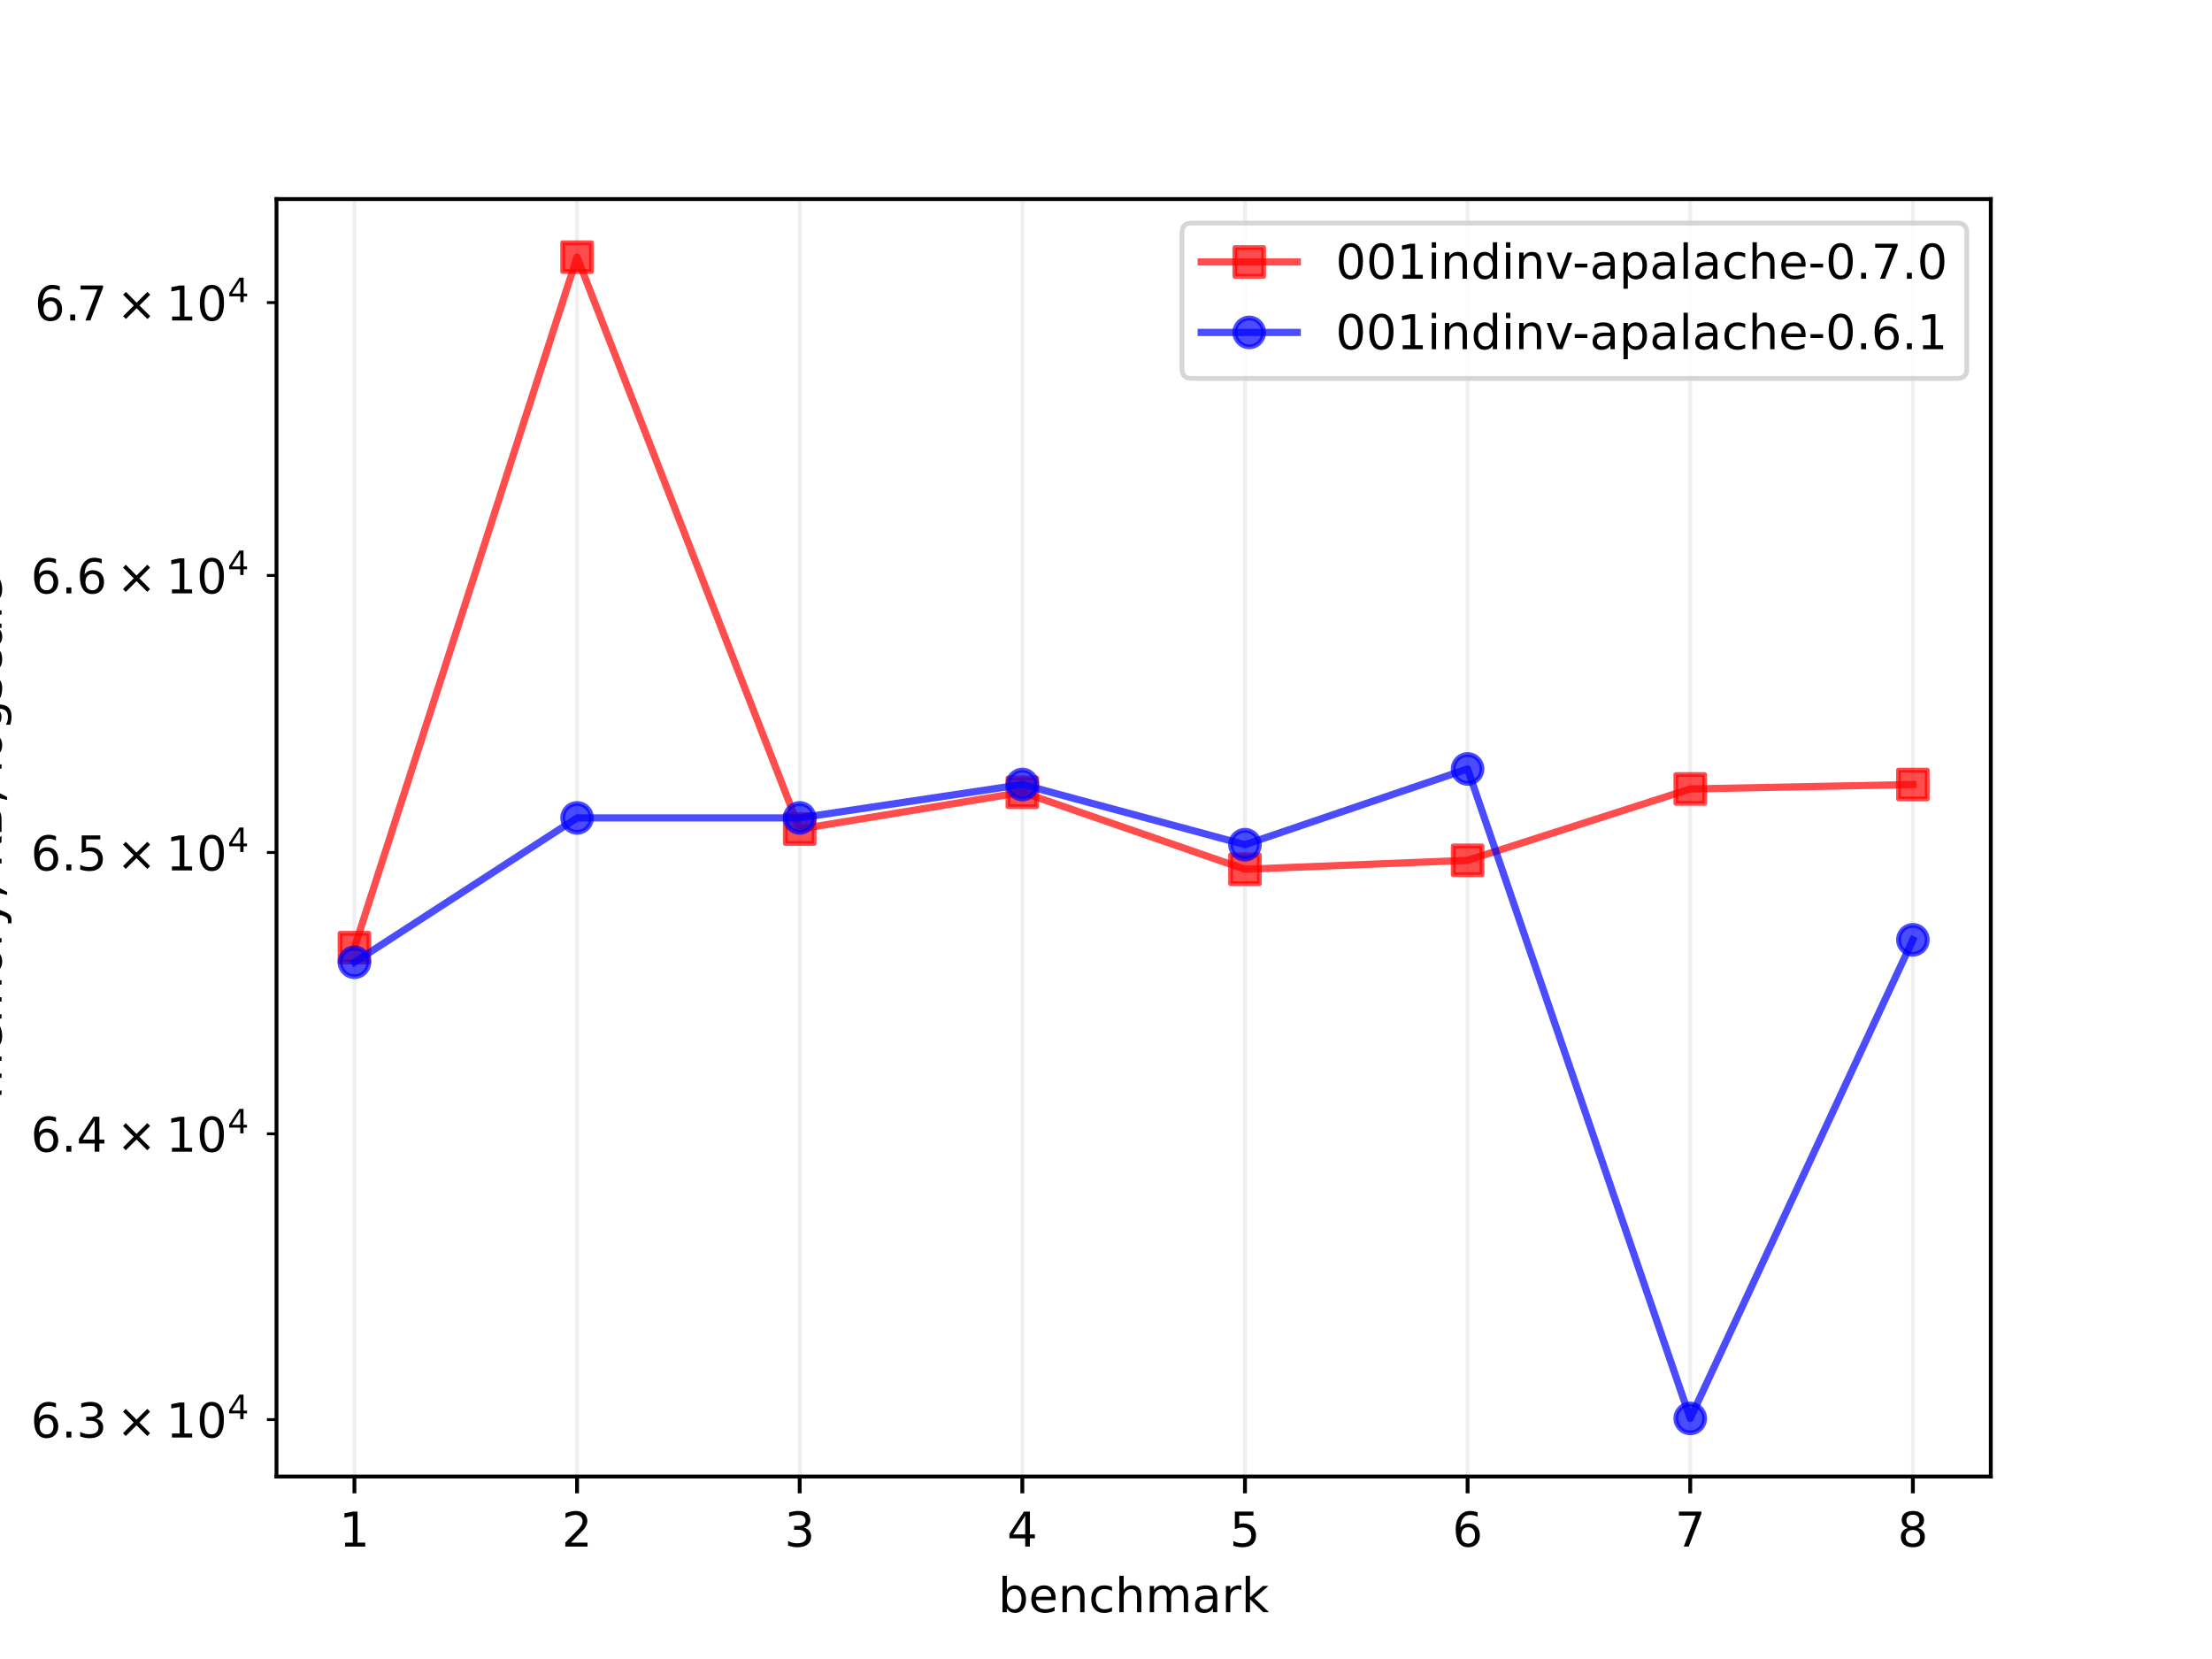 <?xml version="1.0" encoding="utf-8" standalone="no"?>
<!DOCTYPE svg PUBLIC "-//W3C//DTD SVG 1.1//EN"
  "http://www.w3.org/Graphics/SVG/1.1/DTD/svg11.dtd">
<!-- Created with matplotlib (https://matplotlib.org/) -->
<svg height="345.6pt" version="1.1" viewBox="0 0 460.8 345.6" width="460.8pt" xmlns="http://www.w3.org/2000/svg" xmlns:xlink="http://www.w3.org/1999/xlink">
 <defs>
  <style type="text/css">*{stroke-linecap:butt;stroke-linejoin:round;}</style>
 </defs>
 <g id="figure_1">
  <g id="patch_1">
   <path d="M 0 345.6 
L 460.8 345.6 
L 460.8 0 
L 0 0 
z
" style="fill:#ffffff;"/>
  </g>
  <g id="axes_1">
   <g id="patch_2">
    <path d="M 57.6 307.584 
L 414.72 307.584 
L 414.72 41.472 
L 57.6 41.472 
z
" style="fill:#ffffff;"/>
   </g>
   <g id="matplotlib.axis_1">
    <g id="xtick_1">
     <g id="line2d_1">
      <path clip-path="url(#pa15bcd74fb)" d="M 73.833 307.584 
L 73.833 41.472 
" style="fill:none;stroke:#b0b0b0;stroke-linecap:square;stroke-opacity:0.2;stroke-width:0.8;"/>
     </g>
     <g id="line2d_2">
      <defs>
       <path d="M 0 0 
L 0 3.5 
" id="m4c0ab3459e" style="stroke:#000000;stroke-width:0.8;"/>
      </defs>
      <g>
       <use style="stroke:#000000;stroke-width:0.8;" x="73.833" xlink:href="#m4c0ab3459e" y="307.584"/>
      </g>
     </g>
     <g id="text_1">
      <!-- 1 -->
      <g transform="translate(70.651 322.182)scale(0.1 -0.1)">
       <defs>
        <path d="M 12.406 8.297 
L 28.516 8.297 
L 28.516 63.922 
L 10.984 60.406 
L 10.984 69.391 
L 28.422 72.906 
L 38.281 72.906 
L 38.281 8.297 
L 54.391 8.297 
L 54.391 0 
L 12.406 0 
z
" id="DejaVuSans-49"/>
       </defs>
       <use xlink:href="#DejaVuSans-49"/>
      </g>
     </g>
    </g>
    <g id="xtick_2">
     <g id="line2d_3">
      <path clip-path="url(#pa15bcd74fb)" d="M 120.212 307.584 
L 120.212 41.472 
" style="fill:none;stroke:#b0b0b0;stroke-linecap:square;stroke-opacity:0.2;stroke-width:0.8;"/>
     </g>
     <g id="line2d_4">
      <g>
       <use style="stroke:#000000;stroke-width:0.8;" x="120.212" xlink:href="#m4c0ab3459e" y="307.584"/>
      </g>
     </g>
     <g id="text_2">
      <!-- 2 -->
      <g transform="translate(117.031 322.182)scale(0.1 -0.1)">
       <defs>
        <path d="M 19.188 8.297 
L 53.609 8.297 
L 53.609 0 
L 7.328 0 
L 7.328 8.297 
Q 12.938 14.109 22.625 23.891 
Q 32.328 33.688 34.812 36.531 
Q 39.547 41.844 41.422 45.531 
Q 43.312 49.219 43.312 52.781 
Q 43.312 58.594 39.234 62.25 
Q 35.156 65.922 28.609 65.922 
Q 23.969 65.922 18.812 64.312 
Q 13.672 62.703 7.812 59.422 
L 7.812 69.391 
Q 13.766 71.781 18.938 73 
Q 24.125 74.219 28.422 74.219 
Q 39.75 74.219 46.484 68.547 
Q 53.219 62.891 53.219 53.422 
Q 53.219 48.922 51.531 44.891 
Q 49.859 40.875 45.406 35.406 
Q 44.188 33.984 37.641 27.219 
Q 31.109 20.453 19.188 8.297 
z
" id="DejaVuSans-50"/>
       </defs>
       <use xlink:href="#DejaVuSans-50"/>
      </g>
     </g>
    </g>
    <g id="xtick_3">
     <g id="line2d_5">
      <path clip-path="url(#pa15bcd74fb)" d="M 166.591 307.584 
L 166.591 41.472 
" style="fill:none;stroke:#b0b0b0;stroke-linecap:square;stroke-opacity:0.2;stroke-width:0.8;"/>
     </g>
     <g id="line2d_6">
      <g>
       <use style="stroke:#000000;stroke-width:0.8;" x="166.591" xlink:href="#m4c0ab3459e" y="307.584"/>
      </g>
     </g>
     <g id="text_3">
      <!-- 3 -->
      <g transform="translate(163.41 322.182)scale(0.1 -0.1)">
       <defs>
        <path d="M 40.578 39.312 
Q 47.656 37.797 51.625 33 
Q 55.609 28.219 55.609 21.188 
Q 55.609 10.406 48.188 4.484 
Q 40.766 -1.422 27.094 -1.422 
Q 22.516 -1.422 17.656 -0.516 
Q 12.797 0.391 7.625 2.203 
L 7.625 11.719 
Q 11.719 9.328 16.594 8.109 
Q 21.484 6.891 26.812 6.891 
Q 36.078 6.891 40.938 10.547 
Q 45.797 14.203 45.797 21.188 
Q 45.797 27.641 41.281 31.266 
Q 36.766 34.906 28.719 34.906 
L 20.219 34.906 
L 20.219 43.016 
L 29.109 43.016 
Q 36.375 43.016 40.234 45.922 
Q 44.094 48.828 44.094 54.297 
Q 44.094 59.906 40.109 62.906 
Q 36.141 65.922 28.719 65.922 
Q 24.656 65.922 20.016 65.031 
Q 15.375 64.156 9.812 62.312 
L 9.812 71.094 
Q 15.438 72.656 20.344 73.438 
Q 25.25 74.219 29.594 74.219 
Q 40.828 74.219 47.359 69.109 
Q 53.906 64.016 53.906 55.328 
Q 53.906 49.266 50.438 45.094 
Q 46.969 40.922 40.578 39.312 
z
" id="DejaVuSans-51"/>
       </defs>
       <use xlink:href="#DejaVuSans-51"/>
      </g>
     </g>
    </g>
    <g id="xtick_4">
     <g id="line2d_7">
      <path clip-path="url(#pa15bcd74fb)" d="M 212.97 307.584 
L 212.97 41.472 
" style="fill:none;stroke:#b0b0b0;stroke-linecap:square;stroke-opacity:0.2;stroke-width:0.8;"/>
     </g>
     <g id="line2d_8">
      <g>
       <use style="stroke:#000000;stroke-width:0.8;" x="212.97" xlink:href="#m4c0ab3459e" y="307.584"/>
      </g>
     </g>
     <g id="text_4">
      <!-- 4 -->
      <g transform="translate(209.789 322.182)scale(0.1 -0.1)">
       <defs>
        <path d="M 37.797 64.312 
L 12.891 25.391 
L 37.797 25.391 
z
M 35.203 72.906 
L 47.609 72.906 
L 47.609 25.391 
L 58.016 25.391 
L 58.016 17.188 
L 47.609 17.188 
L 47.609 0 
L 37.797 0 
L 37.797 17.188 
L 4.891 17.188 
L 4.891 26.703 
z
" id="DejaVuSans-52"/>
       </defs>
       <use xlink:href="#DejaVuSans-52"/>
      </g>
     </g>
    </g>
    <g id="xtick_5">
     <g id="line2d_9">
      <path clip-path="url(#pa15bcd74fb)" d="M 259.35 307.584 
L 259.35 41.472 
" style="fill:none;stroke:#b0b0b0;stroke-linecap:square;stroke-opacity:0.2;stroke-width:0.8;"/>
     </g>
     <g id="line2d_10">
      <g>
       <use style="stroke:#000000;stroke-width:0.8;" x="259.35" xlink:href="#m4c0ab3459e" y="307.584"/>
      </g>
     </g>
     <g id="text_5">
      <!-- 5 -->
      <g transform="translate(256.168 322.182)scale(0.1 -0.1)">
       <defs>
        <path d="M 10.797 72.906 
L 49.516 72.906 
L 49.516 64.594 
L 19.828 64.594 
L 19.828 46.734 
Q 21.969 47.469 24.109 47.828 
Q 26.266 48.188 28.422 48.188 
Q 40.625 48.188 47.75 41.5 
Q 54.891 34.812 54.891 23.391 
Q 54.891 11.625 47.562 5.094 
Q 40.234 -1.422 26.906 -1.422 
Q 22.312 -1.422 17.547 -0.641 
Q 12.797 0.141 7.719 1.703 
L 7.719 11.625 
Q 12.109 9.234 16.797 8.062 
Q 21.484 6.891 26.703 6.891 
Q 35.156 6.891 40.078 11.328 
Q 45.016 15.766 45.016 23.391 
Q 45.016 31 40.078 35.438 
Q 35.156 39.891 26.703 39.891 
Q 22.75 39.891 18.812 39.016 
Q 14.891 38.141 10.797 36.281 
z
" id="DejaVuSans-53"/>
       </defs>
       <use xlink:href="#DejaVuSans-53"/>
      </g>
     </g>
    </g>
    <g id="xtick_6">
     <g id="line2d_11">
      <path clip-path="url(#pa15bcd74fb)" d="M 305.729 307.584 
L 305.729 41.472 
" style="fill:none;stroke:#b0b0b0;stroke-linecap:square;stroke-opacity:0.2;stroke-width:0.8;"/>
     </g>
     <g id="line2d_12">
      <g>
       <use style="stroke:#000000;stroke-width:0.8;" x="305.729" xlink:href="#m4c0ab3459e" y="307.584"/>
      </g>
     </g>
     <g id="text_6">
      <!-- 6 -->
      <g transform="translate(302.548 322.182)scale(0.1 -0.1)">
       <defs>
        <path d="M 33.016 40.375 
Q 26.375 40.375 22.484 35.828 
Q 18.609 31.297 18.609 23.391 
Q 18.609 15.531 22.484 10.953 
Q 26.375 6.391 33.016 6.391 
Q 39.656 6.391 43.531 10.953 
Q 47.406 15.531 47.406 23.391 
Q 47.406 31.297 43.531 35.828 
Q 39.656 40.375 33.016 40.375 
z
M 52.594 71.297 
L 52.594 62.312 
Q 48.875 64.062 45.094 64.984 
Q 41.312 65.922 37.594 65.922 
Q 27.828 65.922 22.672 59.328 
Q 17.531 52.734 16.797 39.406 
Q 19.672 43.656 24.016 45.922 
Q 28.375 48.188 33.594 48.188 
Q 44.578 48.188 50.953 41.516 
Q 57.328 34.859 57.328 23.391 
Q 57.328 12.156 50.688 5.359 
Q 44.047 -1.422 33.016 -1.422 
Q 20.359 -1.422 13.672 8.266 
Q 6.984 17.969 6.984 36.375 
Q 6.984 53.656 15.188 63.938 
Q 23.391 74.219 37.203 74.219 
Q 40.922 74.219 44.703 73.484 
Q 48.484 72.75 52.594 71.297 
z
" id="DejaVuSans-54"/>
       </defs>
       <use xlink:href="#DejaVuSans-54"/>
      </g>
     </g>
    </g>
    <g id="xtick_7">
     <g id="line2d_13">
      <path clip-path="url(#pa15bcd74fb)" d="M 352.108 307.584 
L 352.108 41.472 
" style="fill:none;stroke:#b0b0b0;stroke-linecap:square;stroke-opacity:0.2;stroke-width:0.8;"/>
     </g>
     <g id="line2d_14">
      <g>
       <use style="stroke:#000000;stroke-width:0.8;" x="352.108" xlink:href="#m4c0ab3459e" y="307.584"/>
      </g>
     </g>
     <g id="text_7">
      <!-- 7 -->
      <g transform="translate(348.927 322.182)scale(0.1 -0.1)">
       <defs>
        <path d="M 8.203 72.906 
L 55.078 72.906 
L 55.078 68.703 
L 28.609 0 
L 18.312 0 
L 43.219 64.594 
L 8.203 64.594 
z
" id="DejaVuSans-55"/>
       </defs>
       <use xlink:href="#DejaVuSans-55"/>
      </g>
     </g>
    </g>
    <g id="xtick_8">
     <g id="line2d_15">
      <path clip-path="url(#pa15bcd74fb)" d="M 398.487 307.584 
L 398.487 41.472 
" style="fill:none;stroke:#b0b0b0;stroke-linecap:square;stroke-opacity:0.2;stroke-width:0.8;"/>
     </g>
     <g id="line2d_16">
      <g>
       <use style="stroke:#000000;stroke-width:0.8;" x="398.487" xlink:href="#m4c0ab3459e" y="307.584"/>
      </g>
     </g>
     <g id="text_8">
      <!-- 8 -->
      <g transform="translate(395.306 322.182)scale(0.1 -0.1)">
       <defs>
        <path d="M 31.781 34.625 
Q 24.75 34.625 20.719 30.859 
Q 16.703 27.094 16.703 20.516 
Q 16.703 13.922 20.719 10.156 
Q 24.75 6.391 31.781 6.391 
Q 38.812 6.391 42.859 10.172 
Q 46.922 13.969 46.922 20.516 
Q 46.922 27.094 42.891 30.859 
Q 38.875 34.625 31.781 34.625 
z
M 21.922 38.812 
Q 15.578 40.375 12.031 44.719 
Q 8.5 49.078 8.5 55.328 
Q 8.5 64.062 14.719 69.141 
Q 20.953 74.219 31.781 74.219 
Q 42.672 74.219 48.875 69.141 
Q 55.078 64.062 55.078 55.328 
Q 55.078 49.078 51.531 44.719 
Q 48 40.375 41.703 38.812 
Q 48.828 37.156 52.797 32.312 
Q 56.781 27.484 56.781 20.516 
Q 56.781 9.906 50.312 4.234 
Q 43.844 -1.422 31.781 -1.422 
Q 19.734 -1.422 13.25 4.234 
Q 6.781 9.906 6.781 20.516 
Q 6.781 27.484 10.781 32.312 
Q 14.797 37.156 21.922 38.812 
z
M 18.312 54.391 
Q 18.312 48.734 21.844 45.562 
Q 25.391 42.391 31.781 42.391 
Q 38.141 42.391 41.719 45.562 
Q 45.312 48.734 45.312 54.391 
Q 45.312 60.062 41.719 63.234 
Q 38.141 66.406 31.781 66.406 
Q 25.391 66.406 21.844 63.234 
Q 18.312 60.062 18.312 54.391 
z
" id="DejaVuSans-56"/>
       </defs>
       <use xlink:href="#DejaVuSans-56"/>
      </g>
     </g>
    </g>
    <g id="text_9">
     <!-- benchmark -->
     <g transform="translate(207.937 335.861)scale(0.1 -0.1)">
      <defs>
       <path d="M 48.688 27.297 
Q 48.688 37.203 44.609 42.844 
Q 40.531 48.484 33.406 48.484 
Q 26.266 48.484 22.188 42.844 
Q 18.109 37.203 18.109 27.297 
Q 18.109 17.391 22.188 11.75 
Q 26.266 6.109 33.406 6.109 
Q 40.531 6.109 44.609 11.75 
Q 48.688 17.391 48.688 27.297 
z
M 18.109 46.391 
Q 20.953 51.266 25.266 53.625 
Q 29.594 56 35.594 56 
Q 45.562 56 51.781 48.094 
Q 58.016 40.188 58.016 27.297 
Q 58.016 14.406 51.781 6.484 
Q 45.562 -1.422 35.594 -1.422 
Q 29.594 -1.422 25.266 0.953 
Q 20.953 3.328 18.109 8.203 
L 18.109 0 
L 9.078 0 
L 9.078 75.984 
L 18.109 75.984 
z
" id="DejaVuSans-98"/>
       <path d="M 56.203 29.594 
L 56.203 25.203 
L 14.891 25.203 
Q 15.484 15.922 20.484 11.062 
Q 25.484 6.203 34.422 6.203 
Q 39.594 6.203 44.453 7.469 
Q 49.312 8.734 54.109 11.281 
L 54.109 2.781 
Q 49.266 0.734 44.188 -0.344 
Q 39.109 -1.422 33.891 -1.422 
Q 20.797 -1.422 13.156 6.188 
Q 5.516 13.812 5.516 26.812 
Q 5.516 40.234 12.766 48.109 
Q 20.016 56 32.328 56 
Q 43.359 56 49.781 48.891 
Q 56.203 41.797 56.203 29.594 
z
M 47.219 32.234 
Q 47.125 39.594 43.094 43.984 
Q 39.062 48.391 32.422 48.391 
Q 24.906 48.391 20.391 44.141 
Q 15.875 39.891 15.188 32.172 
z
" id="DejaVuSans-101"/>
       <path d="M 54.891 33.016 
L 54.891 0 
L 45.906 0 
L 45.906 32.719 
Q 45.906 40.484 42.875 44.328 
Q 39.844 48.188 33.797 48.188 
Q 26.516 48.188 22.312 43.547 
Q 18.109 38.922 18.109 30.906 
L 18.109 0 
L 9.078 0 
L 9.078 54.688 
L 18.109 54.688 
L 18.109 46.188 
Q 21.344 51.125 25.703 53.562 
Q 30.078 56 35.797 56 
Q 45.219 56 50.047 50.172 
Q 54.891 44.344 54.891 33.016 
z
" id="DejaVuSans-110"/>
       <path d="M 48.781 52.594 
L 48.781 44.188 
Q 44.969 46.297 41.141 47.344 
Q 37.312 48.391 33.406 48.391 
Q 24.656 48.391 19.812 42.844 
Q 14.984 37.312 14.984 27.297 
Q 14.984 17.281 19.812 11.734 
Q 24.656 6.203 33.406 6.203 
Q 37.312 6.203 41.141 7.25 
Q 44.969 8.297 48.781 10.406 
L 48.781 2.094 
Q 45.016 0.344 40.984 -0.531 
Q 36.969 -1.422 32.422 -1.422 
Q 20.062 -1.422 12.781 6.344 
Q 5.516 14.109 5.516 27.297 
Q 5.516 40.672 12.859 48.328 
Q 20.219 56 33.016 56 
Q 37.156 56 41.109 55.141 
Q 45.062 54.297 48.781 52.594 
z
" id="DejaVuSans-99"/>
       <path d="M 54.891 33.016 
L 54.891 0 
L 45.906 0 
L 45.906 32.719 
Q 45.906 40.484 42.875 44.328 
Q 39.844 48.188 33.797 48.188 
Q 26.516 48.188 22.312 43.547 
Q 18.109 38.922 18.109 30.906 
L 18.109 0 
L 9.078 0 
L 9.078 75.984 
L 18.109 75.984 
L 18.109 46.188 
Q 21.344 51.125 25.703 53.562 
Q 30.078 56 35.797 56 
Q 45.219 56 50.047 50.172 
Q 54.891 44.344 54.891 33.016 
z
" id="DejaVuSans-104"/>
       <path d="M 52 44.188 
Q 55.375 50.25 60.062 53.125 
Q 64.75 56 71.094 56 
Q 79.641 56 84.281 50.016 
Q 88.922 44.047 88.922 33.016 
L 88.922 0 
L 79.891 0 
L 79.891 32.719 
Q 79.891 40.578 77.094 44.375 
Q 74.312 48.188 68.609 48.188 
Q 61.625 48.188 57.562 43.547 
Q 53.516 38.922 53.516 30.906 
L 53.516 0 
L 44.484 0 
L 44.484 32.719 
Q 44.484 40.625 41.703 44.406 
Q 38.922 48.188 33.109 48.188 
Q 26.219 48.188 22.156 43.531 
Q 18.109 38.875 18.109 30.906 
L 18.109 0 
L 9.078 0 
L 9.078 54.688 
L 18.109 54.688 
L 18.109 46.188 
Q 21.188 51.219 25.484 53.609 
Q 29.781 56 35.688 56 
Q 41.656 56 45.828 52.969 
Q 50 49.953 52 44.188 
z
" id="DejaVuSans-109"/>
       <path d="M 34.281 27.484 
Q 23.391 27.484 19.188 25 
Q 14.984 22.516 14.984 16.5 
Q 14.984 11.719 18.141 8.906 
Q 21.297 6.109 26.703 6.109 
Q 34.188 6.109 38.703 11.406 
Q 43.219 16.703 43.219 25.484 
L 43.219 27.484 
z
M 52.203 31.203 
L 52.203 0 
L 43.219 0 
L 43.219 8.297 
Q 40.141 3.328 35.547 0.953 
Q 30.953 -1.422 24.312 -1.422 
Q 15.922 -1.422 10.953 3.297 
Q 6 8.016 6 15.922 
Q 6 25.141 12.172 29.828 
Q 18.359 34.516 30.609 34.516 
L 43.219 34.516 
L 43.219 35.406 
Q 43.219 41.609 39.141 45 
Q 35.062 48.391 27.688 48.391 
Q 23 48.391 18.547 47.266 
Q 14.109 46.141 10.016 43.891 
L 10.016 52.203 
Q 14.938 54.109 19.578 55.047 
Q 24.219 56 28.609 56 
Q 40.484 56 46.344 49.844 
Q 52.203 43.703 52.203 31.203 
z
" id="DejaVuSans-97"/>
       <path d="M 41.109 46.297 
Q 39.594 47.172 37.812 47.578 
Q 36.031 48 33.891 48 
Q 26.266 48 22.188 43.047 
Q 18.109 38.094 18.109 28.812 
L 18.109 0 
L 9.078 0 
L 9.078 54.688 
L 18.109 54.688 
L 18.109 46.188 
Q 20.953 51.172 25.484 53.578 
Q 30.031 56 36.531 56 
Q 37.453 56 38.578 55.875 
Q 39.703 55.766 41.062 55.516 
z
" id="DejaVuSans-114"/>
       <path d="M 9.078 75.984 
L 18.109 75.984 
L 18.109 31.109 
L 44.922 54.688 
L 56.391 54.688 
L 27.391 29.109 
L 57.625 0 
L 45.906 0 
L 18.109 26.703 
L 18.109 0 
L 9.078 0 
z
" id="DejaVuSans-107"/>
      </defs>
      <use xlink:href="#DejaVuSans-98"/>
      <use x="63.477" xlink:href="#DejaVuSans-101"/>
      <use x="125" xlink:href="#DejaVuSans-110"/>
      <use x="188.379" xlink:href="#DejaVuSans-99"/>
      <use x="243.359" xlink:href="#DejaVuSans-104"/>
      <use x="306.738" xlink:href="#DejaVuSans-109"/>
      <use x="404.15" xlink:href="#DejaVuSans-97"/>
      <use x="465.43" xlink:href="#DejaVuSans-114"/>
      <use x="506.543" xlink:href="#DejaVuSans-107"/>
     </g>
    </g>
   </g>
   <g id="matplotlib.axis_2">
    <g id="ytick_1">
     <g id="line2d_17">
      <defs>
       <path d="M 0 0 
L -2 0 
" id="medb50af47a" style="stroke:#000000;stroke-width:0.6;"/>
      </defs>
      <g>
       <use style="stroke:#000000;stroke-width:0.6;" x="57.6" xlink:href="#medb50af47a" y="295.728"/>
      </g>
     </g>
     <g id="text_10">
      <!-- $\mathdefault{6.3\times10^{4}}$ -->
      <g transform="translate(6.4 299.527)scale(0.1 -0.1)">
       <defs>
        <path d="M 10.688 12.406 
L 21 12.406 
L 21 0 
L 10.688 0 
z
" id="DejaVuSans-46"/>
        <path d="M 70.125 53.719 
L 47.797 31.297 
L 70.125 8.984 
L 64.312 3.078 
L 41.891 25.484 
L 19.484 3.078 
L 13.719 8.984 
L 35.984 31.297 
L 13.719 53.719 
L 19.484 59.625 
L 41.891 37.203 
L 64.312 59.625 
z
" id="DejaVuSans-215"/>
        <path d="M 31.781 66.406 
Q 24.172 66.406 20.328 58.906 
Q 16.5 51.422 16.5 36.375 
Q 16.5 21.391 20.328 13.891 
Q 24.172 6.391 31.781 6.391 
Q 39.453 6.391 43.281 13.891 
Q 47.125 21.391 47.125 36.375 
Q 47.125 51.422 43.281 58.906 
Q 39.453 66.406 31.781 66.406 
z
M 31.781 74.219 
Q 44.047 74.219 50.516 64.516 
Q 56.984 54.828 56.984 36.375 
Q 56.984 17.969 50.516 8.266 
Q 44.047 -1.422 31.781 -1.422 
Q 19.531 -1.422 13.062 8.266 
Q 6.594 17.969 6.594 36.375 
Q 6.594 54.828 13.062 64.516 
Q 19.531 74.219 31.781 74.219 
z
" id="DejaVuSans-48"/>
       </defs>
       <use transform="translate(0 0.684)" xlink:href="#DejaVuSans-54"/>
       <use transform="translate(63.623 0.684)" xlink:href="#DejaVuSans-46"/>
       <use transform="translate(95.41 0.684)" xlink:href="#DejaVuSans-51"/>
       <use transform="translate(178.516 0.684)" xlink:href="#DejaVuSans-215"/>
       <use transform="translate(281.787 0.684)" xlink:href="#DejaVuSans-49"/>
       <use transform="translate(345.41 0.684)" xlink:href="#DejaVuSans-48"/>
       <use transform="translate(409.99 38.966)scale(0.7)" xlink:href="#DejaVuSans-52"/>
      </g>
     </g>
    </g>
    <g id="ytick_2">
     <g id="line2d_18">
      <g>
       <use style="stroke:#000000;stroke-width:0.6;" x="57.6" xlink:href="#medb50af47a" y="236.198"/>
      </g>
     </g>
     <g id="text_11">
      <!-- $\mathdefault{6.4\times10^{4}}$ -->
      <g transform="translate(6.4 239.997)scale(0.1 -0.1)">
       <use transform="translate(0 0.684)" xlink:href="#DejaVuSans-54"/>
       <use transform="translate(63.623 0.684)" xlink:href="#DejaVuSans-46"/>
       <use transform="translate(95.41 0.684)" xlink:href="#DejaVuSans-52"/>
       <use transform="translate(178.516 0.684)" xlink:href="#DejaVuSans-215"/>
       <use transform="translate(281.787 0.684)" xlink:href="#DejaVuSans-49"/>
       <use transform="translate(345.41 0.684)" xlink:href="#DejaVuSans-48"/>
       <use transform="translate(409.99 38.966)scale(0.7)" xlink:href="#DejaVuSans-52"/>
      </g>
     </g>
    </g>
    <g id="ytick_3">
     <g id="line2d_19">
      <g>
       <use style="stroke:#000000;stroke-width:0.6;" x="57.6" xlink:href="#medb50af47a" y="177.591"/>
      </g>
     </g>
     <g id="text_12">
      <!-- $\mathdefault{6.5\times10^{4}}$ -->
      <g transform="translate(6.4 181.39)scale(0.1 -0.1)">
       <use transform="translate(0 0.684)" xlink:href="#DejaVuSans-54"/>
       <use transform="translate(63.623 0.684)" xlink:href="#DejaVuSans-46"/>
       <use transform="translate(95.41 0.684)" xlink:href="#DejaVuSans-53"/>
       <use transform="translate(178.516 0.684)" xlink:href="#DejaVuSans-215"/>
       <use transform="translate(281.787 0.684)" xlink:href="#DejaVuSans-49"/>
       <use transform="translate(345.41 0.684)" xlink:href="#DejaVuSans-48"/>
       <use transform="translate(409.99 38.966)scale(0.7)" xlink:href="#DejaVuSans-52"/>
      </g>
     </g>
    </g>
    <g id="ytick_4">
     <g id="line2d_20">
      <g>
       <use style="stroke:#000000;stroke-width:0.6;" x="57.6" xlink:href="#medb50af47a" y="119.879"/>
      </g>
     </g>
     <g id="text_13">
      <!-- $\mathdefault{6.6\times10^{4}}$ -->
      <g transform="translate(6.4 123.678)scale(0.1 -0.1)">
       <use transform="translate(0 0.684)" xlink:href="#DejaVuSans-54"/>
       <use transform="translate(63.623 0.684)" xlink:href="#DejaVuSans-46"/>
       <use transform="translate(95.41 0.684)" xlink:href="#DejaVuSans-54"/>
       <use transform="translate(178.516 0.684)" xlink:href="#DejaVuSans-215"/>
       <use transform="translate(281.787 0.684)" xlink:href="#DejaVuSans-49"/>
       <use transform="translate(345.41 0.684)" xlink:href="#DejaVuSans-48"/>
       <use transform="translate(409.99 38.966)scale(0.7)" xlink:href="#DejaVuSans-52"/>
      </g>
     </g>
    </g>
    <g id="ytick_5">
     <g id="line2d_21">
      <g>
       <use style="stroke:#000000;stroke-width:0.6;" x="57.6" xlink:href="#medb50af47a" y="63.035"/>
      </g>
     </g>
     <g id="text_14">
      <!-- $\mathdefault{6.7\times10^{4}}$ -->
      <g transform="translate(7.2 66.834)scale(0.1 -0.1)">
       <use transform="translate(0 0.684)" xlink:href="#DejaVuSans-54"/>
       <use transform="translate(63.623 0.684)" xlink:href="#DejaVuSans-46"/>
       <use transform="translate(87.66 0.684)" xlink:href="#DejaVuSans-55"/>
       <use transform="translate(170.766 0.684)" xlink:href="#DejaVuSans-215"/>
       <use transform="translate(274.037 0.684)" xlink:href="#DejaVuSans-49"/>
       <use transform="translate(337.66 0.684)" xlink:href="#DejaVuSans-48"/>
       <use transform="translate(402.24 38.966)scale(0.7)" xlink:href="#DejaVuSans-52"/>
      </g>
     </g>
    </g>
    <g id="text_15">
     <!-- memory, KB, logscale -->
     <g transform="translate(0.32 228.991)rotate(-90)scale(0.1 -0.1)">
      <defs>
       <path d="M 30.609 48.391 
Q 23.391 48.391 19.188 42.75 
Q 14.984 37.109 14.984 27.297 
Q 14.984 17.484 19.156 11.844 
Q 23.344 6.203 30.609 6.203 
Q 37.797 6.203 41.984 11.859 
Q 46.188 17.531 46.188 27.297 
Q 46.188 37.016 41.984 42.703 
Q 37.797 48.391 30.609 48.391 
z
M 30.609 56 
Q 42.328 56 49.016 48.375 
Q 55.719 40.766 55.719 27.297 
Q 55.719 13.875 49.016 6.219 
Q 42.328 -1.422 30.609 -1.422 
Q 18.844 -1.422 12.172 6.219 
Q 5.516 13.875 5.516 27.297 
Q 5.516 40.766 12.172 48.375 
Q 18.844 56 30.609 56 
z
" id="DejaVuSans-111"/>
       <path d="M 32.172 -5.078 
Q 28.375 -14.844 24.75 -17.812 
Q 21.141 -20.797 15.094 -20.797 
L 7.906 -20.797 
L 7.906 -13.281 
L 13.188 -13.281 
Q 16.891 -13.281 18.938 -11.516 
Q 21 -9.766 23.484 -3.219 
L 25.094 0.875 
L 2.984 54.688 
L 12.5 54.688 
L 29.594 11.922 
L 46.688 54.688 
L 56.203 54.688 
z
" id="DejaVuSans-121"/>
       <path d="M 11.719 12.406 
L 22.016 12.406 
L 22.016 4 
L 14.016 -11.625 
L 7.719 -11.625 
L 11.719 4 
z
" id="DejaVuSans-44"/>
       <path id="DejaVuSans-32"/>
       <path d="M 9.812 72.906 
L 19.672 72.906 
L 19.672 42.094 
L 52.391 72.906 
L 65.094 72.906 
L 28.906 38.922 
L 67.672 0 
L 54.688 0 
L 19.672 35.109 
L 19.672 0 
L 9.812 0 
z
" id="DejaVuSans-75"/>
       <path d="M 19.672 34.812 
L 19.672 8.109 
L 35.5 8.109 
Q 43.453 8.109 47.281 11.406 
Q 51.125 14.703 51.125 21.484 
Q 51.125 28.328 47.281 31.562 
Q 43.453 34.812 35.5 34.812 
z
M 19.672 64.797 
L 19.672 42.828 
L 34.281 42.828 
Q 41.5 42.828 45.031 45.531 
Q 48.578 48.25 48.578 53.812 
Q 48.578 59.328 45.031 62.062 
Q 41.5 64.797 34.281 64.797 
z
M 9.812 72.906 
L 35.016 72.906 
Q 46.297 72.906 52.391 68.219 
Q 58.5 63.531 58.5 54.891 
Q 58.5 48.188 55.375 44.234 
Q 52.25 40.281 46.188 39.312 
Q 53.469 37.75 57.5 32.781 
Q 61.531 27.828 61.531 20.406 
Q 61.531 10.641 54.891 5.312 
Q 48.25 0 35.984 0 
L 9.812 0 
z
" id="DejaVuSans-66"/>
       <path d="M 9.422 75.984 
L 18.406 75.984 
L 18.406 0 
L 9.422 0 
z
" id="DejaVuSans-108"/>
       <path d="M 45.406 27.984 
Q 45.406 37.75 41.375 43.109 
Q 37.359 48.484 30.078 48.484 
Q 22.859 48.484 18.828 43.109 
Q 14.797 37.75 14.797 27.984 
Q 14.797 18.266 18.828 12.891 
Q 22.859 7.516 30.078 7.516 
Q 37.359 7.516 41.375 12.891 
Q 45.406 18.266 45.406 27.984 
z
M 54.391 6.781 
Q 54.391 -7.172 48.188 -13.984 
Q 42 -20.797 29.203 -20.797 
Q 24.469 -20.797 20.266 -20.094 
Q 16.062 -19.391 12.109 -17.922 
L 12.109 -9.188 
Q 16.062 -11.328 19.922 -12.344 
Q 23.781 -13.375 27.781 -13.375 
Q 36.625 -13.375 41.016 -8.766 
Q 45.406 -4.156 45.406 5.172 
L 45.406 9.625 
Q 42.625 4.781 38.281 2.391 
Q 33.938 0 27.875 0 
Q 17.828 0 11.672 7.656 
Q 5.516 15.328 5.516 27.984 
Q 5.516 40.672 11.672 48.328 
Q 17.828 56 27.875 56 
Q 33.938 56 38.281 53.609 
Q 42.625 51.219 45.406 46.391 
L 45.406 54.688 
L 54.391 54.688 
z
" id="DejaVuSans-103"/>
       <path d="M 44.281 53.078 
L 44.281 44.578 
Q 40.484 46.531 36.375 47.5 
Q 32.281 48.484 27.875 48.484 
Q 21.188 48.484 17.844 46.438 
Q 14.5 44.391 14.5 40.281 
Q 14.5 37.156 16.891 35.375 
Q 19.281 33.594 26.516 31.984 
L 29.594 31.297 
Q 39.156 29.25 43.188 25.516 
Q 47.219 21.781 47.219 15.094 
Q 47.219 7.469 41.188 3.016 
Q 35.156 -1.422 24.609 -1.422 
Q 20.219 -1.422 15.453 -0.562 
Q 10.688 0.297 5.422 2 
L 5.422 11.281 
Q 10.406 8.688 15.234 7.391 
Q 20.062 6.109 24.812 6.109 
Q 31.156 6.109 34.562 8.281 
Q 37.984 10.453 37.984 14.406 
Q 37.984 18.062 35.516 20.016 
Q 33.062 21.969 24.703 23.781 
L 21.578 24.516 
Q 13.234 26.266 9.516 29.906 
Q 5.812 33.547 5.812 39.891 
Q 5.812 47.609 11.281 51.797 
Q 16.75 56 26.812 56 
Q 31.781 56 36.172 55.266 
Q 40.578 54.547 44.281 53.078 
z
" id="DejaVuSans-115"/>
      </defs>
      <use xlink:href="#DejaVuSans-109"/>
      <use x="97.412" xlink:href="#DejaVuSans-101"/>
      <use x="158.936" xlink:href="#DejaVuSans-109"/>
      <use x="256.348" xlink:href="#DejaVuSans-111"/>
      <use x="317.529" xlink:href="#DejaVuSans-114"/>
      <use x="358.643" xlink:href="#DejaVuSans-121"/>
      <use x="417.822" xlink:href="#DejaVuSans-44"/>
      <use x="449.609" xlink:href="#DejaVuSans-32"/>
      <use x="481.396" xlink:href="#DejaVuSans-75"/>
      <use x="546.973" xlink:href="#DejaVuSans-66"/>
      <use x="615.576" xlink:href="#DejaVuSans-44"/>
      <use x="647.363" xlink:href="#DejaVuSans-32"/>
      <use x="679.15" xlink:href="#DejaVuSans-108"/>
      <use x="706.934" xlink:href="#DejaVuSans-111"/>
      <use x="768.115" xlink:href="#DejaVuSans-103"/>
      <use x="831.592" xlink:href="#DejaVuSans-115"/>
      <use x="883.691" xlink:href="#DejaVuSans-99"/>
      <use x="938.672" xlink:href="#DejaVuSans-97"/>
      <use x="999.951" xlink:href="#DejaVuSans-108"/>
      <use x="1027.734" xlink:href="#DejaVuSans-101"/>
     </g>
    </g>
   </g>
   <g id="line2d_22">
    <path clip-path="url(#pa15bcd74fb)" d="M 73.833 197.416 
L 120.212 53.568 
L 166.591 172.709 
L 212.97 165.05 
L 259.35 181.082 
L 305.729 179.22 
L 352.108 164.355 
L 398.487 163.428 
" style="fill:none;stroke:#ff0000;stroke-linecap:square;stroke-opacity:0.7;stroke-width:1.5;"/>
    <defs>
     <path d="M -3 3 
L 3 3 
L 3 -3 
L -3 -3 
z
" id="m083f143ef6" style="stroke:#ff0000;stroke-linejoin:miter;stroke-opacity:0.7;"/>
    </defs>
    <g clip-path="url(#pa15bcd74fb)">
     <use style="fill:#ff0000;fill-opacity:0.7;stroke:#ff0000;stroke-linejoin:miter;stroke-opacity:0.7;" x="73.833" xlink:href="#m083f143ef6" y="197.416"/>
     <use style="fill:#ff0000;fill-opacity:0.7;stroke:#ff0000;stroke-linejoin:miter;stroke-opacity:0.7;" x="120.212" xlink:href="#m083f143ef6" y="53.568"/>
     <use style="fill:#ff0000;fill-opacity:0.7;stroke:#ff0000;stroke-linejoin:miter;stroke-opacity:0.7;" x="166.591" xlink:href="#m083f143ef6" y="172.709"/>
     <use style="fill:#ff0000;fill-opacity:0.7;stroke:#ff0000;stroke-linejoin:miter;stroke-opacity:0.7;" x="212.97" xlink:href="#m083f143ef6" y="165.05"/>
     <use style="fill:#ff0000;fill-opacity:0.7;stroke:#ff0000;stroke-linejoin:miter;stroke-opacity:0.7;" x="259.35" xlink:href="#m083f143ef6" y="181.082"/>
     <use style="fill:#ff0000;fill-opacity:0.7;stroke:#ff0000;stroke-linejoin:miter;stroke-opacity:0.7;" x="305.729" xlink:href="#m083f143ef6" y="179.22"/>
     <use style="fill:#ff0000;fill-opacity:0.7;stroke:#ff0000;stroke-linejoin:miter;stroke-opacity:0.7;" x="352.108" xlink:href="#m083f143ef6" y="164.355"/>
     <use style="fill:#ff0000;fill-opacity:0.7;stroke:#ff0000;stroke-linejoin:miter;stroke-opacity:0.7;" x="398.487" xlink:href="#m083f143ef6" y="163.428"/>
    </g>
   </g>
   <g id="line2d_23">
    <path clip-path="url(#pa15bcd74fb)" d="M 73.833 200.457 
L 120.212 170.387 
L 166.591 170.387 
L 212.97 163.428 
L 259.35 175.963 
L 305.729 160.185 
L 352.108 295.488 
L 398.487 195.779 
" style="fill:none;stroke:#0000ff;stroke-linecap:square;stroke-opacity:0.7;stroke-width:1.5;"/>
    <defs>
     <path d="M 0 3 
C 0.796 3 1.559 2.684 2.121 2.121 
C 2.684 1.559 3 0.796 3 0 
C 3 -0.796 2.684 -1.559 2.121 -2.121 
C 1.559 -2.684 0.796 -3 0 -3 
C -0.796 -3 -1.559 -2.684 -2.121 -2.121 
C -2.684 -1.559 -3 -0.796 -3 0 
C -3 0.796 -2.684 1.559 -2.121 2.121 
C -1.559 2.684 -0.796 3 0 3 
z
" id="m9a198c83d0" style="stroke:#0000ff;stroke-opacity:0.7;"/>
    </defs>
    <g clip-path="url(#pa15bcd74fb)">
     <use style="fill:#0000ff;fill-opacity:0.7;stroke:#0000ff;stroke-opacity:0.7;" x="73.833" xlink:href="#m9a198c83d0" y="200.457"/>
     <use style="fill:#0000ff;fill-opacity:0.7;stroke:#0000ff;stroke-opacity:0.7;" x="120.212" xlink:href="#m9a198c83d0" y="170.387"/>
     <use style="fill:#0000ff;fill-opacity:0.7;stroke:#0000ff;stroke-opacity:0.7;" x="166.591" xlink:href="#m9a198c83d0" y="170.387"/>
     <use style="fill:#0000ff;fill-opacity:0.7;stroke:#0000ff;stroke-opacity:0.7;" x="212.97" xlink:href="#m9a198c83d0" y="163.428"/>
     <use style="fill:#0000ff;fill-opacity:0.7;stroke:#0000ff;stroke-opacity:0.7;" x="259.35" xlink:href="#m9a198c83d0" y="175.963"/>
     <use style="fill:#0000ff;fill-opacity:0.7;stroke:#0000ff;stroke-opacity:0.7;" x="305.729" xlink:href="#m9a198c83d0" y="160.185"/>
     <use style="fill:#0000ff;fill-opacity:0.7;stroke:#0000ff;stroke-opacity:0.7;" x="352.108" xlink:href="#m9a198c83d0" y="295.488"/>
     <use style="fill:#0000ff;fill-opacity:0.7;stroke:#0000ff;stroke-opacity:0.7;" x="398.487" xlink:href="#m9a198c83d0" y="195.779"/>
    </g>
   </g>
   <g id="patch_3">
    <path d="M 57.6 307.584 
L 57.6 41.472 
" style="fill:none;stroke:#000000;stroke-linecap:square;stroke-linejoin:miter;stroke-width:0.8;"/>
   </g>
   <g id="patch_4">
    <path d="M 414.72 307.584 
L 414.72 41.472 
" style="fill:none;stroke:#000000;stroke-linecap:square;stroke-linejoin:miter;stroke-width:0.8;"/>
   </g>
   <g id="patch_5">
    <path d="M 57.6 307.584 
L 414.72 307.584 
" style="fill:none;stroke:#000000;stroke-linecap:square;stroke-linejoin:miter;stroke-width:0.8;"/>
   </g>
   <g id="patch_6">
    <path d="M 57.6 41.472 
L 414.72 41.472 
" style="fill:none;stroke:#000000;stroke-linecap:square;stroke-linejoin:miter;stroke-width:0.8;"/>
   </g>
   <g id="legend_1">
    <g id="patch_7">
     <path d="M 248.237 78.828 
L 407.72 78.828 
Q 409.72 78.828 409.72 76.828 
L 409.72 48.472 
Q 409.72 46.472 407.72 46.472 
L 248.237 46.472 
Q 246.237 46.472 246.237 48.472 
L 246.237 76.828 
Q 246.237 78.828 248.237 78.828 
z
" style="fill:#ffffff;opacity:0.8;stroke:#cccccc;stroke-linejoin:miter;"/>
    </g>
    <g id="line2d_24">
     <path d="M 250.237 54.57 
L 270.237 54.57 
" style="fill:none;stroke:#ff0000;stroke-linecap:square;stroke-opacity:0.7;stroke-width:1.5;"/>
    </g>
    <g id="line2d_25">
     <g>
      <use style="fill:#ff0000;fill-opacity:0.7;stroke:#ff0000;stroke-linejoin:miter;stroke-opacity:0.7;" x="260.237" xlink:href="#m083f143ef6" y="54.57"/>
     </g>
    </g>
    <g id="text_16">
     <!-- 001indinv-apalache-0.7.0 -->
     <g transform="translate(278.237 58.07)scale(0.1 -0.1)">
      <defs>
       <path d="M 9.422 54.688 
L 18.406 54.688 
L 18.406 0 
L 9.422 0 
z
M 9.422 75.984 
L 18.406 75.984 
L 18.406 64.594 
L 9.422 64.594 
z
" id="DejaVuSans-105"/>
       <path d="M 45.406 46.391 
L 45.406 75.984 
L 54.391 75.984 
L 54.391 0 
L 45.406 0 
L 45.406 8.203 
Q 42.578 3.328 38.25 0.953 
Q 33.938 -1.422 27.875 -1.422 
Q 17.969 -1.422 11.734 6.484 
Q 5.516 14.406 5.516 27.297 
Q 5.516 40.188 11.734 48.094 
Q 17.969 56 27.875 56 
Q 33.938 56 38.25 53.625 
Q 42.578 51.266 45.406 46.391 
z
M 14.797 27.297 
Q 14.797 17.391 18.875 11.75 
Q 22.953 6.109 30.078 6.109 
Q 37.203 6.109 41.297 11.75 
Q 45.406 17.391 45.406 27.297 
Q 45.406 37.203 41.297 42.844 
Q 37.203 48.484 30.078 48.484 
Q 22.953 48.484 18.875 42.844 
Q 14.797 37.203 14.797 27.297 
z
" id="DejaVuSans-100"/>
       <path d="M 2.984 54.688 
L 12.5 54.688 
L 29.594 8.797 
L 46.688 54.688 
L 56.203 54.688 
L 35.688 0 
L 23.484 0 
z
" id="DejaVuSans-118"/>
       <path d="M 4.891 31.391 
L 31.203 31.391 
L 31.203 23.391 
L 4.891 23.391 
z
" id="DejaVuSans-45"/>
       <path d="M 18.109 8.203 
L 18.109 -20.797 
L 9.078 -20.797 
L 9.078 54.688 
L 18.109 54.688 
L 18.109 46.391 
Q 20.953 51.266 25.266 53.625 
Q 29.594 56 35.594 56 
Q 45.562 56 51.781 48.094 
Q 58.016 40.188 58.016 27.297 
Q 58.016 14.406 51.781 6.484 
Q 45.562 -1.422 35.594 -1.422 
Q 29.594 -1.422 25.266 0.953 
Q 20.953 3.328 18.109 8.203 
z
M 48.688 27.297 
Q 48.688 37.203 44.609 42.844 
Q 40.531 48.484 33.406 48.484 
Q 26.266 48.484 22.188 42.844 
Q 18.109 37.203 18.109 27.297 
Q 18.109 17.391 22.188 11.75 
Q 26.266 6.109 33.406 6.109 
Q 40.531 6.109 44.609 11.75 
Q 48.688 17.391 48.688 27.297 
z
" id="DejaVuSans-112"/>
      </defs>
      <use xlink:href="#DejaVuSans-48"/>
      <use x="63.623" xlink:href="#DejaVuSans-48"/>
      <use x="127.246" xlink:href="#DejaVuSans-49"/>
      <use x="190.869" xlink:href="#DejaVuSans-105"/>
      <use x="218.652" xlink:href="#DejaVuSans-110"/>
      <use x="282.031" xlink:href="#DejaVuSans-100"/>
      <use x="345.508" xlink:href="#DejaVuSans-105"/>
      <use x="373.291" xlink:href="#DejaVuSans-110"/>
      <use x="436.67" xlink:href="#DejaVuSans-118"/>
      <use x="493.225" xlink:href="#DejaVuSans-45"/>
      <use x="529.309" xlink:href="#DejaVuSans-97"/>
      <use x="590.588" xlink:href="#DejaVuSans-112"/>
      <use x="654.064" xlink:href="#DejaVuSans-97"/>
      <use x="715.344" xlink:href="#DejaVuSans-108"/>
      <use x="743.127" xlink:href="#DejaVuSans-97"/>
      <use x="804.406" xlink:href="#DejaVuSans-99"/>
      <use x="859.387" xlink:href="#DejaVuSans-104"/>
      <use x="922.766" xlink:href="#DejaVuSans-101"/>
      <use x="984.289" xlink:href="#DejaVuSans-45"/>
      <use x="1020.373" xlink:href="#DejaVuSans-48"/>
      <use x="1083.996" xlink:href="#DejaVuSans-46"/>
      <use x="1115.783" xlink:href="#DejaVuSans-55"/>
      <use x="1179.406" xlink:href="#DejaVuSans-46"/>
      <use x="1211.193" xlink:href="#DejaVuSans-48"/>
     </g>
    </g>
    <g id="line2d_26">
     <path d="M 250.237 69.249 
L 270.237 69.249 
" style="fill:none;stroke:#0000ff;stroke-linecap:square;stroke-opacity:0.7;stroke-width:1.5;"/>
    </g>
    <g id="line2d_27">
     <g>
      <use style="fill:#0000ff;fill-opacity:0.7;stroke:#0000ff;stroke-opacity:0.7;" x="260.237" xlink:href="#m9a198c83d0" y="69.249"/>
     </g>
    </g>
    <g id="text_17">
     <!-- 001indinv-apalache-0.6.1 -->
     <g transform="translate(278.237 72.749)scale(0.1 -0.1)">
      <use xlink:href="#DejaVuSans-48"/>
      <use x="63.623" xlink:href="#DejaVuSans-48"/>
      <use x="127.246" xlink:href="#DejaVuSans-49"/>
      <use x="190.869" xlink:href="#DejaVuSans-105"/>
      <use x="218.652" xlink:href="#DejaVuSans-110"/>
      <use x="282.031" xlink:href="#DejaVuSans-100"/>
      <use x="345.508" xlink:href="#DejaVuSans-105"/>
      <use x="373.291" xlink:href="#DejaVuSans-110"/>
      <use x="436.67" xlink:href="#DejaVuSans-118"/>
      <use x="493.225" xlink:href="#DejaVuSans-45"/>
      <use x="529.309" xlink:href="#DejaVuSans-97"/>
      <use x="590.588" xlink:href="#DejaVuSans-112"/>
      <use x="654.064" xlink:href="#DejaVuSans-97"/>
      <use x="715.344" xlink:href="#DejaVuSans-108"/>
      <use x="743.127" xlink:href="#DejaVuSans-97"/>
      <use x="804.406" xlink:href="#DejaVuSans-99"/>
      <use x="859.387" xlink:href="#DejaVuSans-104"/>
      <use x="922.766" xlink:href="#DejaVuSans-101"/>
      <use x="984.289" xlink:href="#DejaVuSans-45"/>
      <use x="1020.373" xlink:href="#DejaVuSans-48"/>
      <use x="1083.996" xlink:href="#DejaVuSans-46"/>
      <use x="1115.783" xlink:href="#DejaVuSans-54"/>
      <use x="1179.406" xlink:href="#DejaVuSans-46"/>
      <use x="1211.193" xlink:href="#DejaVuSans-49"/>
     </g>
    </g>
   </g>
  </g>
 </g>
 <defs>
  <clipPath id="pa15bcd74fb">
   <rect height="266.112" width="357.12" x="57.6" y="41.472"/>
  </clipPath>
 </defs>
</svg>
